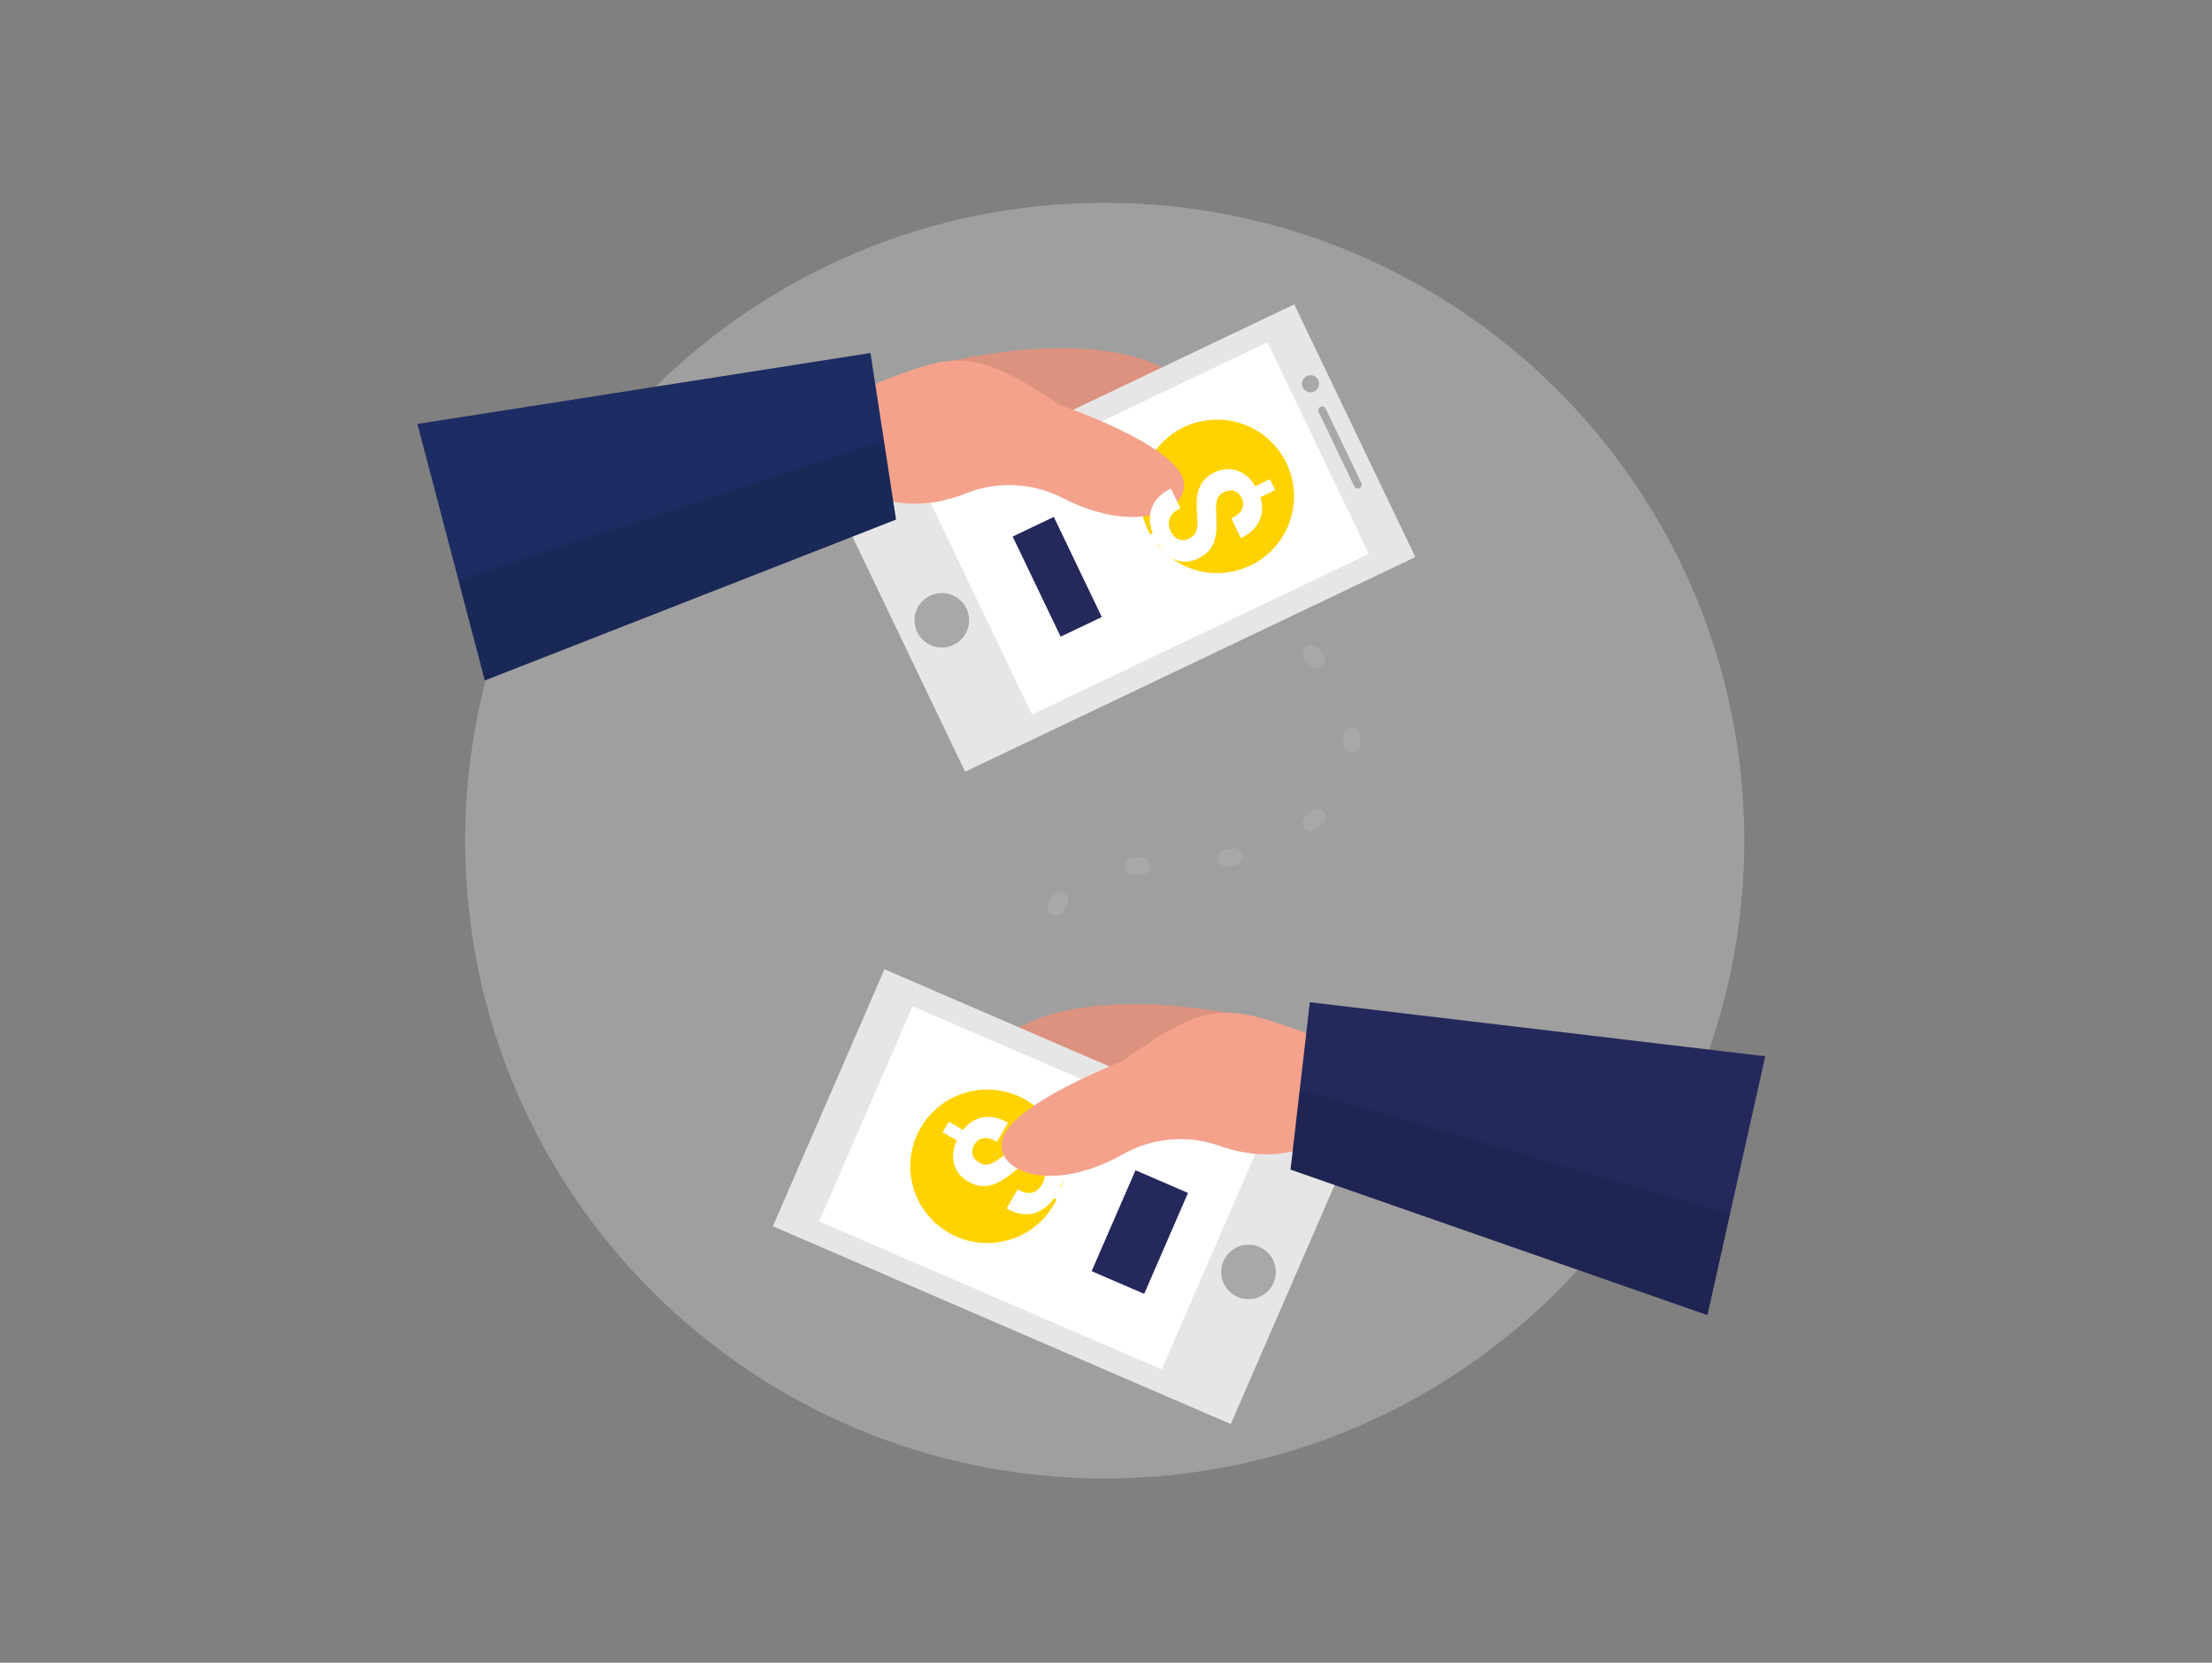 <svg width="266" height="200" viewBox="0 0 266 200" fill="none" xmlns="http://www.w3.org/2000/svg">
<rect x="0" y="0" width="266" height="200" fill="#808080" stroke="none"/>
<path opacity="0.3" d="M132.847 177.837C175.322 177.837 209.754 143.487 209.754 101.115C209.754 58.742 175.322 24.393 132.847 24.393C90.372 24.393 55.94 58.742 55.94 101.115C55.94 143.487 90.372 177.837 132.847 177.837Z" fill="#E6E6E6"/>
<path d="M114.746 43.352C114.746 43.352 139.258 37.455 144.95 49.323C150.642 61.191 118.689 84.198 101.06 57.131L114.746 43.352Z" fill="#F4A28C"/>
<path opacity="0.1" d="M114.746 43.352C114.746 43.352 139.258 37.455 144.95 49.323C150.642 61.191 118.689 84.198 101.06 57.131L114.746 43.352Z" fill="black"/>
<path d="M170.2 67.004L155.635 36.611L101.494 62.431L116.059 92.824L170.2 67.004Z" fill="#E6E6E6"/>
<path d="M164.611 66.627L152.416 41.178L111.912 60.494L124.107 85.944L164.611 66.627Z" fill="white"/>
<path d="M132.495 74.219L126.724 62.177L121.775 64.538L127.545 76.58L132.495 74.219Z" fill="#24285B"/>
<path d="M146.36 68.933C151.468 68.933 155.61 64.802 155.61 59.705C155.61 54.609 151.468 50.477 146.36 50.477C141.251 50.477 137.11 54.609 137.11 59.705C137.11 64.802 141.251 68.933 146.36 68.933Z" fill="#FFD200"/>
<path d="M127.467 48.713C127.467 48.713 141.259 53.396 142.31 57.748C143.188 61.344 136.671 64.455 127.84 59.924C126.057 58.999 124.096 58.467 122.089 58.364C120.083 58.261 118.077 58.59 116.209 59.327C113.077 60.568 108.993 61.317 104.797 59.519C95.973 55.798 98.666 48.626 106.699 45.588C114.732 42.55 117.239 41.82 127.467 48.713Z" fill="#F4A28C"/>
<path d="M107.75 62.498L58.3 81.849L50.194 50.995L104.678 42.463L107.75 62.498Z" fill="#1D2C62"/>
<path opacity="0.1" d="M55.135 69.802L106.28 52.932L107.75 62.498L58.301 81.849L55.135 69.802Z" fill="black"/>
<path d="M157.598 47.187C158.168 47.187 158.629 46.726 158.629 46.158C158.629 45.591 158.168 45.13 157.598 45.13C157.029 45.13 156.568 45.591 156.568 46.158C156.568 46.726 157.029 47.187 157.598 47.187Z" fill="#A8A8A8"/>
<path d="M163.707 58.103L159.42 49.155C159.309 48.924 159.031 48.826 158.799 48.937L158.793 48.94C158.561 49.05 158.463 49.327 158.574 49.559L162.861 58.507C162.972 58.738 163.25 58.836 163.482 58.725L163.488 58.722C163.72 58.612 163.818 58.335 163.707 58.103Z" fill="#A8A8A8"/>
<path d="M113.256 77.889C115.07 77.889 116.541 76.422 116.541 74.612C116.541 72.802 115.07 71.335 113.256 71.335C111.442 71.335 109.971 72.802 109.971 74.612C109.971 76.422 111.442 77.889 113.256 77.889Z" fill="#A8A8A8"/>
<path d="M147.484 121.813C147.484 121.813 122.766 116.83 117.519 128.911C112.272 140.991 145.07 162.784 161.695 135.081L147.484 121.813Z" fill="#F4A28C"/>
<path opacity="0.1" d="M147.484 121.813C147.484 121.813 122.766 116.83 117.519 128.911C112.272 140.991 145.07 162.784 161.695 135.081L147.484 121.813Z" fill="black"/>
<path d="M148.006 171.293L161.428 140.381L106.363 116.587L92.941 147.499L148.006 171.293Z" fill="#E6E6E6"/>
<path d="M142.955 64.795C143.405 64.58 143.702 64.284 143.844 63.906C143.995 63.531 144.04 62.991 143.979 62.286C143.917 61.581 143.893 60.96 143.905 60.422C143.922 59.882 143.999 59.387 144.135 58.938C144.279 58.493 144.503 58.089 144.809 57.728C145.117 57.372 145.54 57.066 146.078 56.81C147.006 56.367 147.908 56.301 148.784 56.611C149.661 56.921 150.383 57.543 150.952 58.477L152.714 57.638L153.345 58.954L151.558 59.805C151.886 60.841 151.843 61.794 151.431 62.665C151.024 63.532 150.285 64.221 149.215 64.731L148.076 62.354C148.735 62.04 149.161 61.669 149.353 61.24C149.554 60.815 149.545 60.374 149.327 59.919C149.112 59.469 148.816 59.182 148.44 59.059C148.069 58.932 147.659 58.976 147.209 59.191C146.791 59.39 146.514 59.67 146.377 60.032C146.241 60.393 146.197 60.963 146.246 61.741C146.297 62.525 146.306 63.184 146.273 63.719C146.244 64.251 146.152 64.733 145.994 65.165C145.843 65.594 145.614 65.976 145.309 66.31C145.009 66.641 144.61 66.926 144.11 67.164C143.177 67.609 142.28 67.679 141.42 67.375C140.56 67.071 139.834 66.434 139.241 65.464L137.602 66.245L136.976 64.937L138.606 64.16C138.188 62.978 138.169 61.917 138.547 60.975C138.934 60.036 139.689 59.299 140.815 58.763L141.953 61.14C141.3 61.451 140.871 61.844 140.667 62.319C140.471 62.796 140.512 63.325 140.791 63.907C141.022 64.389 141.33 64.71 141.717 64.87C142.109 65.026 142.522 65.001 142.955 64.795Z" fill="white"/>
<path d="M139.699 164.72L150.937 138.836L109.742 121.035L98.503 146.919L139.699 164.72Z" fill="white"/>
<path d="M137.591 155.63L142.862 143.491L136.546 140.762L131.275 152.9L137.591 155.63Z" fill="#24285B"/>
<path d="M118.716 149.516C123.825 149.516 127.966 145.385 127.966 140.288C127.966 135.192 123.825 131.06 118.716 131.06C113.607 131.06 109.466 135.192 109.466 140.288C109.466 145.385 113.607 149.516 118.716 149.516Z" fill="#FFD200"/>
<path d="M124.828 140.167C124.395 139.918 123.981 139.842 123.587 139.939C123.191 140.028 122.718 140.298 122.17 140.749C121.621 141.2 121.12 141.573 120.668 141.869C120.211 142.161 119.758 142.379 119.309 142.522C118.858 142.657 118.396 142.701 117.924 142.655C117.454 142.603 116.96 142.428 116.442 142.13C115.548 141.617 114.981 140.912 114.739 140.014C114.497 139.116 114.601 138.167 115.052 137.167L113.355 136.192L114.086 134.925L115.807 135.913C116.478 135.055 117.291 134.548 118.246 134.394C119.196 134.236 120.186 134.453 121.217 135.045L119.896 137.334C119.262 136.97 118.712 136.83 118.248 136.915C117.782 136.991 117.422 137.249 117.169 137.687C116.919 138.12 116.85 138.527 116.961 138.907C117.067 139.284 117.337 139.597 117.771 139.846C118.172 140.077 118.562 140.146 118.939 140.053C119.316 139.961 119.813 139.673 120.429 139.191C121.049 138.703 121.59 138.321 122.051 138.045C122.508 137.766 122.96 137.568 123.407 137.452C123.848 137.333 124.294 137.305 124.744 137.366C125.189 137.425 125.652 137.593 126.133 137.869C127.032 138.385 127.6 139.084 127.837 139.965C128.074 140.847 127.96 141.807 127.494 142.847L129.072 143.753L128.345 145.012L126.775 144.111C126.034 145.126 125.166 145.746 124.172 145.969C123.175 146.184 122.135 145.98 121.051 145.358L122.372 143.069C123.001 143.43 123.57 143.56 124.079 143.459C124.586 143.349 125 143.014 125.323 142.455C125.592 141.99 125.682 141.553 125.594 141.144C125.501 140.732 125.246 140.407 124.828 140.167Z" fill="white"/>
<path d="M134.995 127.644C134.995 127.644 121.396 132.832 120.498 137.223C119.7 140.852 126.35 143.718 134.995 138.862C136.743 137.867 138.685 137.258 140.689 137.077C142.694 136.896 144.714 137.147 146.613 137.814C149.785 138.942 153.894 139.512 158.024 137.588C166.702 133.541 163.743 126.47 155.597 123.71C147.45 120.95 144.97 120.373 134.995 127.644Z" fill="#F4A28C"/>
<path d="M155.191 140.686L205.325 158.187L212.275 127.053L157.512 120.552L155.191 140.686Z" fill="#24285B"/>
<path opacity="0.1" d="M208.039 146.033L156.302 131.074L155.191 140.686L205.325 158.187L208.039 146.033Z" fill="black"/>
<path d="M150.137 156.269C151.951 156.269 153.422 154.802 153.422 152.992C153.422 151.182 151.951 149.715 150.137 149.715C148.323 149.715 146.852 151.182 146.852 152.992C146.852 154.802 148.323 156.269 150.137 156.269Z" fill="#A8A8A8"/>
<path d="M157.671 78.599C157.671 78.599 170.971 93.048 153.888 101.154C138.839 108.293 124.894 96.915 125.751 118.96" stroke="#A8A8A8" stroke-width="2.03" stroke-linecap="round" stroke-linejoin="round" stroke-dasharray="1.01 10.15"/>
</svg>
